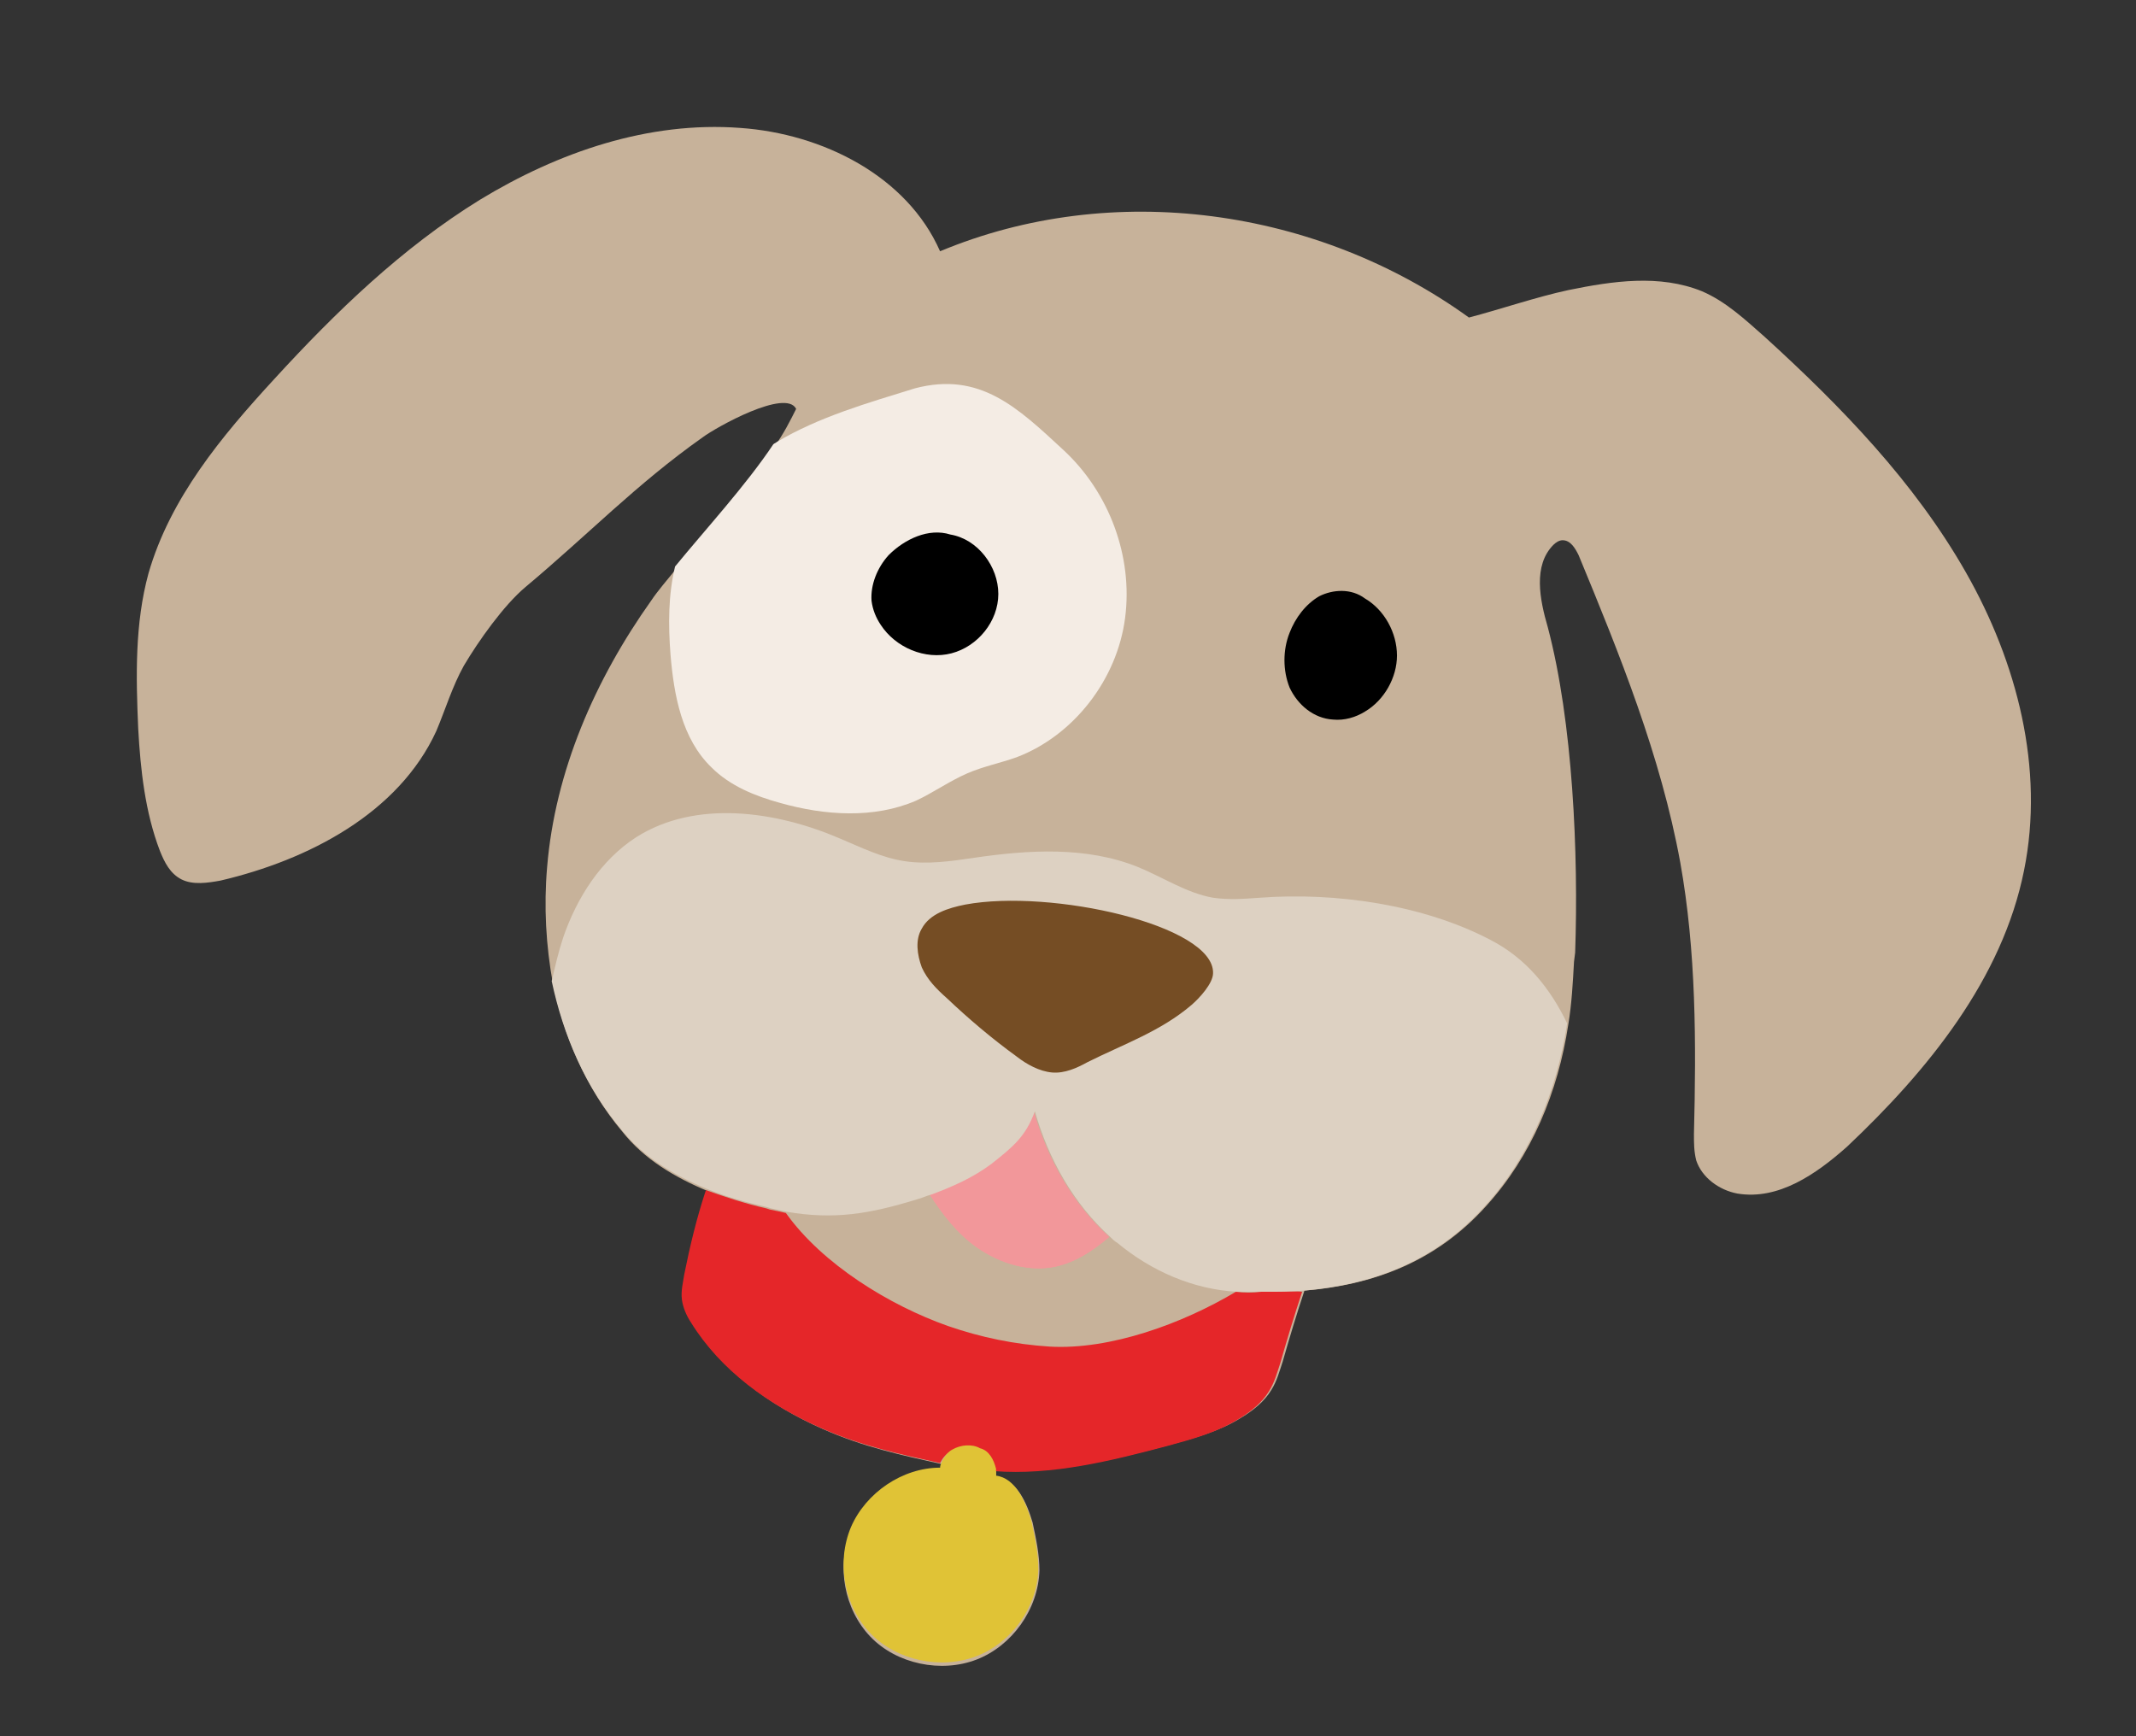 <?xml version="1.0" encoding="utf-8"?>
<!-- Generator: Adobe Illustrator 25.0.1, SVG Export Plug-In . SVG Version: 6.00 Build 0)  -->
<svg version="1.1" id="Calque_1" xmlns="http://www.w3.org/2000/svg" xmlns:xlink="http://www.w3.org/1999/xlink" x="0px" y="0px"
	 viewBox="0 0 187 152" style="enable-background:new 0 0 187 152;" xml:space="preserve">
<rect x="0" y="0" width="187" height="152" fill="#333333" stroke="none"/>
<style type="text/css">
	.st0{fill:#C7B29A;}
	.st1{fill:#E52629;}
	.st2{fill:#F2979A;}
	.st3{fill:#F4ECE4;}
	.st4{fill:#DDD1C2;}
	.st5{fill:#754D24;}
	.st6{fill:#E0C336;}
</style>
<g>
	<g>
		<path class="st0" d="M177.2,76.2c1.8-8.9-0.6-18.2-5.1-26.1s-10.9-14.5-17.6-20.6c-1.7-1.5-3.4-3.1-5.5-4
			c-3.7-1.5-7.8-0.9-11.7-0.1c-2.8,0.6-6,1.7-8.7,2.4c-13.3-9.6-31.2-12.1-46.3-5.8c-2.9-6.6-10.3-10.3-17.5-10.8
			c-8-0.6-15.9,2.1-22.8,6.3c-6.8,4.2-12.6,9.8-18,15.7c-4.6,5-9.1,10.4-11,17c-1.2,4.4-1.1,9-0.9,13.6c0.2,3.6,0.6,7.3,1.9,10.7
			c0.4,1,0.9,2,1.9,2.5c1,0.5,2.3,0.3,3.4,0.1c7.7-1.8,15.6-5.9,18.9-13.1c0.8-1.9,1.4-3.9,2.4-5.7c1.3-2.2,3.5-5.3,5.4-6.9
			c5.5-4.6,9.7-9,15.5-13.1c1.2-0.9,7.3-4.3,8.2-2.5c-0.5,1-1.1,2.2-1.9,3.3c-2.4,3.5-5.9,7.4-8.6,10.7c-0.8,1-1.6,1.9-2.2,2.8
			c-4.9,6.9-8.4,14.9-9.1,23.3c-0.3,3.5-0.1,6.9,0.5,10.2c1,4.7,2.9,9.2,6.1,13c1.9,2.4,4.6,4,7.5,5.2c-0.8,2.4-1.4,4.9-1.9,7.4
			c-0.1,0.7-0.3,1.4-0.2,2.2c0.1,0.7,0.4,1.4,0.8,2c2.6,4.2,6.8,7.2,11.3,9.2c3.6,1.6,6.9,2.3,10.5,3.1c-0.1,0.2-0.2,0.4-0.2,0.6
			c-3.3,0-6.5,2.2-7.8,5.2c-1.3,3.1-0.6,6.9,1.7,9.3c2.3,2.4,6.2,3.2,9.3,2s5.4-4.4,5.5-7.8c0-1.4-0.3-2.8-0.6-4.2
			c-0.5-1.7-1.4-3.8-3.2-4c0-0.1,0-0.2,0-0.3c0-0.1,0-0.2,0-0.3c5.1,0.4,10.3-0.9,15.2-2.2c2.2-0.6,4.4-1.2,6.3-2.4
			c1-0.6,2-1.4,2.6-2.4c0.5-0.8,0.7-1.6,1-2.5c0.6-2.1,1.2-4.1,1.9-6.2c6-0.5,11.5-2.5,15.9-7.4c4-4.4,6.3-10,7.2-15.9
			c0.3-1.8,0.4-3.7,0.5-5.5l0.1-0.8c0.3-8.6-0.2-20.2-2.4-28.5c-0.7-2.4-1.3-5.4,0.5-7.2c0.2-0.2,0.5-0.4,0.8-0.4
			c0.7,0,1.1,0.7,1.4,1.3c3.6,8.7,7.2,17.6,8.9,26.9c1.4,7.8,1.4,15.8,1.2,23.8c0,0.8,0,1.5,0.2,2.3c0.5,1.5,2,2.6,3.6,2.9
			c3.6,0.6,6.9-1.7,9.6-4.1C168.8,93.7,175.3,85.7,177.2,76.2z"/>
	</g>
	<path class="st1" d="M110.7,113.1l-0.3,0c-0.7,0.1-1.5,0.1-2.2,0c-4.7,2.8-11,5.1-16.3,4.8c-3.1-0.2-6-0.8-8.9-1.8
		c-5.1-1.8-11-5.4-14.2-9.9c-0.4-0.1-0.9-0.2-1.4-0.3l-0.3-0.1c-1.8-0.4-3.6-1-5.3-1.6c-0.8,2.4-1.4,4.9-1.9,7.4
		c-0.1,0.7-0.3,1.4-0.2,2.2c0.1,0.7,0.4,1.4,0.8,2c2.6,4.2,6.8,7.2,11.3,9.2c3.6,1.6,6.9,2.3,10.5,3.1c0.2-0.4,0.5-0.8,0.9-1
		c0.7-0.5,1.6-0.5,2.4-0.1c0.8,0.2,1.3,1,1.4,1.8c5.1,0.4,10.3-0.9,15.2-2.2c2.2-0.6,4.4-1.2,6.3-2.4c1-0.6,2-1.4,2.6-2.4
		c0.5-0.8,0.7-1.6,1-2.5c0.6-2.1,1.2-4.1,1.9-6.2C113,113,111.8,113.1,110.7,113.1z"/>
	<path class="st2" d="M85.5,109.2c2,1.4,4.5,2.2,6.9,1.7c1.8-0.4,3.3-1.4,4.7-2.6c-3.2-2.9-5.4-6.8-6.6-11c-0.8,2.2-1.9,3.2-3.8,4.6
		c-1.6,1.2-3.4,2-5.3,2.7C82.5,106.3,83.8,108,85.5,109.2z"/>
	<path class="st2" d="M85.5,109.2c2,1.4,4.5,2.2,6.9,1.7c1.8-0.4,3.3-1.4,4.7-2.6c-3.2-2.9-5.4-6.8-6.6-11c-0.8,2.2-1.9,3.2-3.8,4.6
		c-1.6,1.2-3.4,2-5.3,2.7C82.5,106.3,83.8,108,85.5,109.2z"/>
	<g>
		<path d="M119.5,52.4L119.5,52.4c-1.2-0.9-2.8-0.8-4-0.2c-1.2,0.7-2.1,1.9-2.6,3.2c-0.6,1.5-0.6,3.3,0,4.8c0.7,1.5,2.1,2.7,3.8,2.8
			c1,0.1,2-0.2,2.8-0.7c1.7-1,2.8-3,2.8-4.9C122.3,55.4,121.2,53.4,119.5,52.4z"/>
	</g>
	<g>
		<path class="st3" d="M98.5,54.1c0.7-5.4-1.4-11-5.4-14.7s-7.3-6.9-13-5.4c-4.2,1.3-8.4,2.5-12.1,4.7c-0.1,0.1-0.2,0.1-0.3,0.2
			c-2.4,3.6-5.9,7.4-8.6,10.7c-0.6,2.5-0.6,5.1-0.4,7.7c0.3,3.6,1,7.4,3.6,9.9c1.6,1.6,3.8,2.5,6,3.1c3.9,1.1,8.2,1.4,11.9-0.2
			c1.5-0.7,2.9-1.7,4.5-2.4c1.4-0.6,2.9-0.9,4.3-1.4C94,64.4,97.8,59.5,98.5,54.1z"/>
	</g>
	<g>
		<path class="st4" d="M137.2,89.6c-1.5-3.1-3.6-5.7-6.7-7.3c-5.9-3.1-13.6-4.2-20.2-3.7c-1.4,0.1-2.7,0.2-4.1,0
			c-2.3-0.4-4.4-1.8-6.6-2.7c-4.5-1.8-9.5-1.5-14.3-0.8c-2,0.3-4.1,0.6-6.1,0.3c-2-0.3-3.8-1.2-5.7-2C67.9,71,60.9,70,55.7,73.3
			c-3.1,2-5.2,5.3-6.4,8.8c-0.4,1.2-0.7,2.5-1,3.8c1,4.7,2.9,9.2,6.1,13c1.9,2.4,4.6,4,7.5,5.2c1.7,0.7,3.5,1.2,5.3,1.6l0.3,0.1
			c0.5,0.1,0.9,0.2,1.4,0.3c4.1,0.7,7.2,0.2,11.4-1.1c0.4-0.1,0.8-0.3,1.2-0.4c1.9-0.7,3.7-1.5,5.3-2.7c1.9-1.5,3-2.4,3.8-4.6
			c1.2,4.2,3.4,8.1,6.6,11c0.2,0.2,0.4,0.4,0.6,0.5c3,2.5,6.7,4.1,10.5,4.3c0.7,0,1.5,0,2.2,0l0.3,0c1.1,0,2.2,0,3.3-0.1
			c6-0.5,11.5-2.5,15.9-7.4C134,101.2,136.3,95.5,137.2,89.6z"/>
	</g>
	<g>
		<path class="st5" d="M84.5,79.2c-1.5,0.3-3.1,0.8-3.8,2.1c-0.6,1-0.4,2.3,0,3.4c0.5,1.1,1.3,1.9,2.2,2.7c1.9,1.8,3.9,3.5,6.1,5.1
			c0.9,0.7,2,1.3,3.1,1.4c1.1,0.1,2.2-0.4,3.1-0.9c3.2-1.6,6.4-2.7,9.1-5c0.7-0.6,1.9-1.9,1.9-2.8C106.3,81,92,77.8,84.5,79.2z"/>
	</g>
	<g>
		<path class="st6" d="M90.9,137.4c0-1.4-0.3-2.8-0.6-4.2c-0.5-1.7-1.4-3.8-3.1-4c0-0.1,0-0.2,0-0.3c0-0.1,0-0.2,0-0.3
			c-0.2-0.8-0.6-1.6-1.4-1.8c-0.7-0.4-1.7-0.3-2.4,0.1c-0.4,0.2-0.7,0.6-0.9,1c-0.1,0.2-0.2,0.4-0.2,0.6c-3.3,0-6.5,2.2-7.8,5.2
			c-1.3,3.1-0.6,6.9,1.7,9.3c2.3,2.4,6.2,3.2,9.3,2S90.8,140.7,90.9,137.4z"/>
	</g>
	<g>
		<path d="M77.1,54.7c1.3,2,3.9,3.1,6.2,2.5c2.3-0.6,4.1-2.8,4.1-5.2c0-2.4-1.8-4.8-4.2-5.2c-1.9-0.6-4,0.4-5.4,1.8
			c-1,1.1-1.6,2.6-1.5,4C76.4,53.4,76.7,54.1,77.1,54.7z"/>
	</g>
</g>
</svg>
